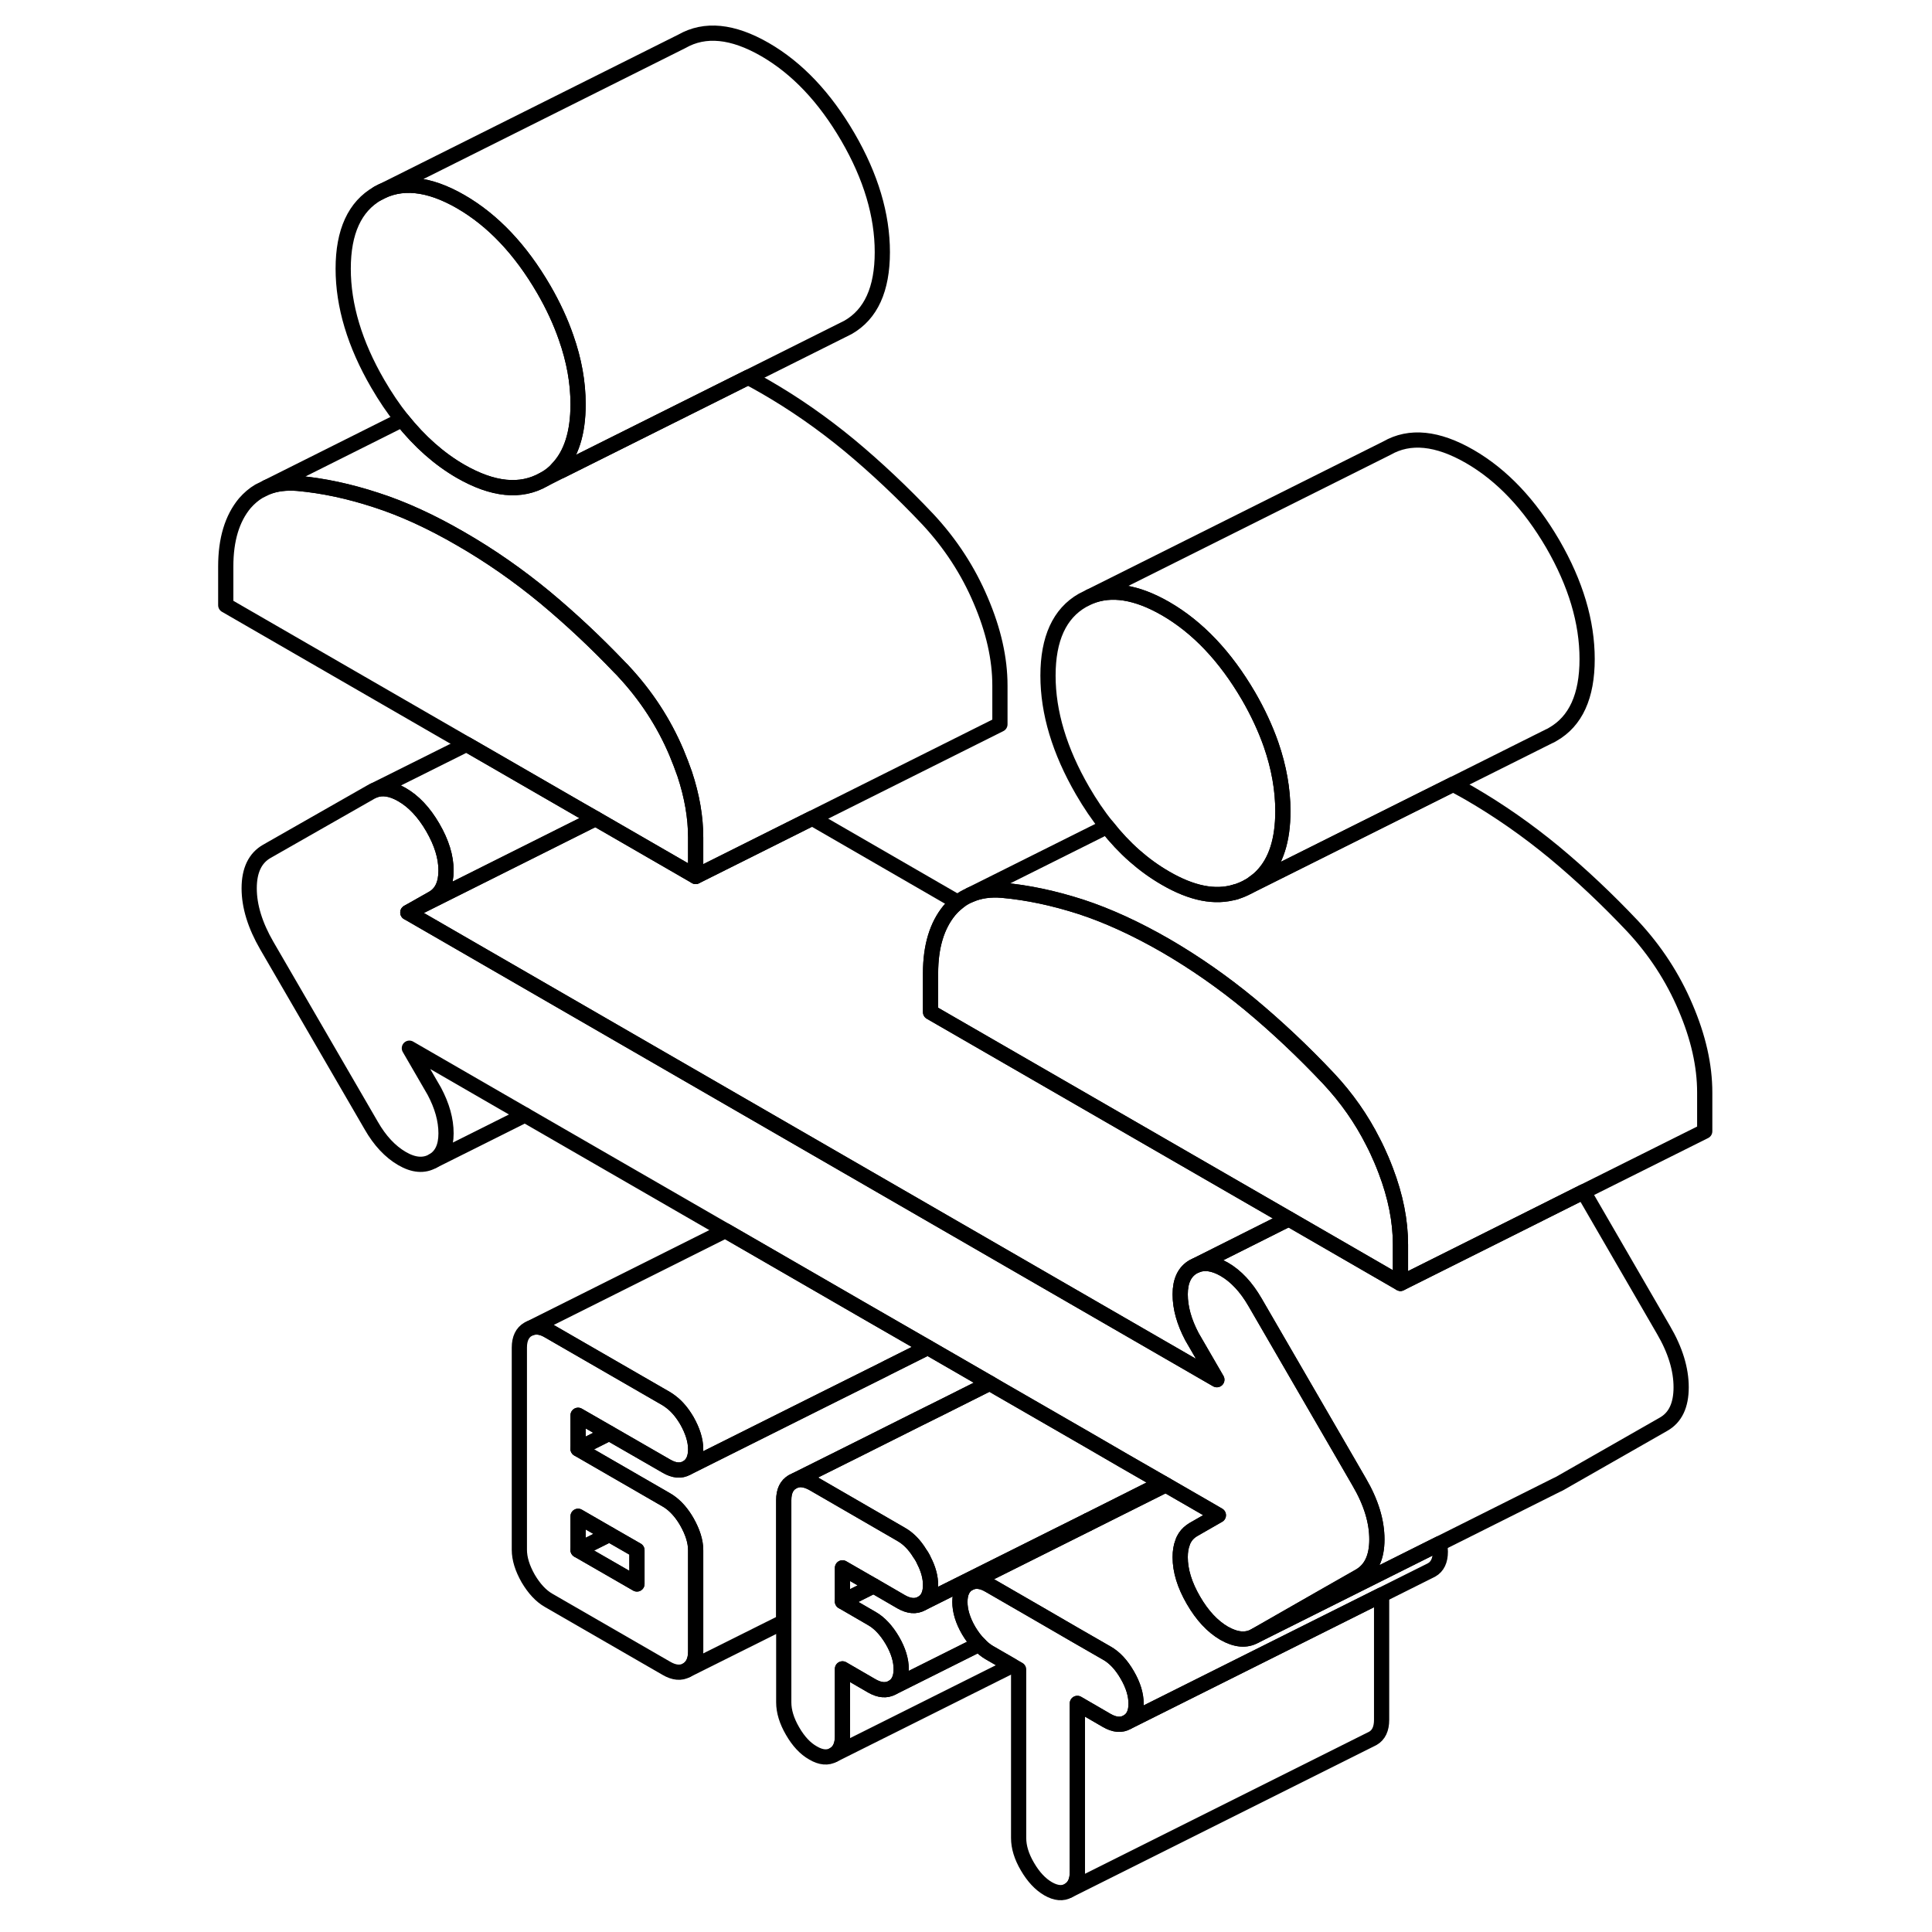 <svg width="48" height="48" viewBox="0 0 103 127" fill="none" xmlns="http://www.w3.org/2000/svg" stroke-width="1px"
     stroke-linecap="round" stroke-linejoin="round">
    <path d="M32.14 98.823C32.03 98.733 31.92 98.663 31.8 98.593L26 95.243V93.033L28.05 94.213L31.8 96.373C32.31 96.673 32.76 96.713 33.15 96.493C33.53 96.273 33.73 95.863 33.73 95.273C33.73 94.683 33.53 94.053 33.15 93.383C32.85 92.873 32.51 92.463 32.13 92.173C32.02 92.083 31.91 92.013 31.8 91.943L24.07 87.483C23.62 87.213 23.21 87.163 22.85 87.313L22.72 87.373C22.34 87.593 22.14 87.993 22.14 88.583V101.873C22.14 102.463 22.34 103.093 22.72 103.763C23.11 104.423 23.56 104.913 24.07 105.203L31.8 109.663C32.31 109.963 32.76 110.003 33.15 109.783C33.53 109.563 33.73 109.153 33.73 108.563V101.913C33.73 101.323 33.53 100.703 33.15 100.033C32.85 99.513 32.51 99.113 32.14 98.823ZM29.87 104.123L26 101.893V99.673L28.06 100.863L29.87 101.903V104.123Z" stroke="currentColor" stroke-linejoin="round"/>
    <path d="M28.06 100.863L26 101.893V99.673L28.06 100.863Z" stroke="currentColor" stroke-linejoin="round"/>
    <path d="M29.87 101.903V104.123L26 101.893L28.06 100.863L29.87 101.903Z" stroke="currentColor" stroke-linejoin="round"/>
    <path d="M62.68 111.993C62.68 112.583 62.49 112.983 62.1 113.203C61.72 113.423 61.27 113.393 60.75 113.093L58.82 111.973V123.053C58.82 123.643 58.63 124.053 58.24 124.273C57.86 124.493 57.41 124.453 56.89 124.153C56.38 123.853 55.93 123.373 55.54 122.703C55.15 122.043 54.96 121.413 54.96 120.823V109.743L54.52 109.493L53.03 108.633C52.79 108.493 52.57 108.313 52.36 108.083C52.12 107.853 51.89 107.543 51.68 107.193C51.29 106.523 51.1 105.893 51.1 105.303C51.1 104.713 51.29 104.303 51.68 104.083C52.07 103.863 52.52 103.903 53.03 104.203L56.32 106.103L58.63 107.443L60.75 108.663C61.27 108.953 61.72 109.443 62.1 110.103C62.49 110.773 62.68 111.403 62.68 111.993Z" stroke="currentColor" stroke-linejoin="round"/>
    <path d="M80.06 81.813V84.363L72.72 80.123L49.17 66.533V63.983C49.17 62.213 49.59 60.833 50.42 59.833C50.59 59.633 50.77 59.463 50.96 59.313C51.14 59.173 51.33 59.043 51.53 58.943L51.78 58.823C52.39 58.553 53.1 58.453 53.9 58.523C55.57 58.673 57.29 59.043 59.06 59.613C60.83 60.193 62.68 61.043 64.61 62.153C66.54 63.273 68.39 64.563 70.16 66.023C71.93 67.493 73.65 69.113 75.33 70.893C76.52 72.163 77.5 73.563 78.26 75.073C78.46 75.453 78.63 75.833 78.8 76.223C78.9 76.463 79 76.703 79.09 76.943C79.74 78.643 80.06 80.263 80.06 81.813Z" stroke="currentColor" stroke-linejoin="round"/>
    <path d="M64.42 97.483L59.52 99.943V100.163L64.63 97.603L64.42 97.483Z" stroke="currentColor" stroke-linejoin="round"/>
    <path d="M28.05 94.213L26 95.243V93.033L28.05 94.213Z" stroke="currentColor" stroke-linejoin="round"/>
    <path d="M53.06 90.923L49.87 92.523L48.38 93.263L44.27 95.323L40.1 97.403C39.71 97.623 39.52 98.023 39.52 98.613V106.603L33.15 109.783C33.53 109.563 33.73 109.153 33.73 108.563V101.913C33.73 101.323 33.53 100.703 33.15 100.033C32.85 99.513 32.51 99.113 32.14 98.823C32.03 98.733 31.92 98.663 31.8 98.593L26 95.243L28.05 94.213L31.8 96.373C32.31 96.673 32.76 96.713 33.15 96.493L42.15 91.993L46 90.073L46.37 89.883L48.99 88.573L53.06 90.923Z" stroke="currentColor" stroke-linejoin="round"/>
    <path d="M64.42 97.483L59.52 99.943L48.59 105.403C48.98 105.183 49.17 104.783 49.17 104.193C49.17 103.693 49.03 103.153 48.74 102.593C48.7 102.493 48.65 102.403 48.59 102.303C48.55 102.243 48.52 102.183 48.47 102.123C48.12 101.543 47.7 101.123 47.24 100.863L41.45 97.513C40.93 97.223 40.48 97.183 40.1 97.403L44.27 95.323L48.38 93.263L49.87 92.523L53.06 90.923L53.64 91.263L59.52 94.653L61.88 96.023L64.42 97.483Z" stroke="currentColor" stroke-linejoin="round"/>
    <path d="M27.15 53.813L26.64 54.063L14.81 59.983L16.45 59.053C17.03 58.723 17.32 58.113 17.32 57.223C17.32 56.333 17.03 55.393 16.45 54.393C15.87 53.393 15.19 52.673 14.42 52.233C13.73 51.833 13.11 51.743 12.58 51.963L18.67 48.923L26.17 53.253L27.15 53.813Z" stroke="currentColor" stroke-linejoin="round"/>
    <path d="M65.58 85.083C65.58 85.973 65.84 86.893 66.35 87.863L67.99 90.693L30.74 69.183L14.81 59.983L26.64 54.063L27.15 53.813L33.73 57.613L41.39 53.783L50.96 59.313C50.77 59.463 50.59 59.633 50.42 59.833C49.59 60.833 49.17 62.213 49.17 63.983V66.533L72.72 80.123L72.16 80.403L66.64 83.173L66.45 83.263C65.87 83.593 65.58 84.203 65.58 85.083Z" stroke="currentColor" stroke-linejoin="round"/>
    <path d="M33.73 55.063V57.613L27.15 53.813L26.17 53.253L18.67 48.923L2.84 39.783V37.233C2.84 35.463 3.26 34.083 4.09 33.083C4.37 32.763 4.68 32.493 5.02 32.293L5.54 32.033C6.13 31.793 6.81 31.713 7.57 31.773C9.24 31.923 10.96 32.293 12.73 32.873C14.5 33.443 16.35 34.293 18.28 35.413C20.21 36.523 22.06 37.813 23.83 39.273C25.51 40.673 27.15 42.203 28.75 43.883C28.8 43.933 28.85 43.983 28.91 44.043C28.94 44.073 28.97 44.113 29 44.143C30.48 45.733 31.64 47.513 32.47 49.473C32.67 49.953 32.85 50.423 33.01 50.883C33.49 52.333 33.73 53.723 33.73 55.063Z" stroke="currentColor" stroke-linejoin="round"/>
    <path d="M53.73 45.063V47.613L33.73 57.613V55.063C33.73 53.723 33.49 52.333 33.01 50.883C32.85 50.423 32.67 49.953 32.47 49.473C31.64 47.513 30.48 45.733 29 44.143C28.97 44.113 28.94 44.073 28.91 44.043C28.85 43.983 28.8 43.933 28.75 43.883C27.15 42.203 25.51 40.673 23.83 39.273C22.06 37.813 20.21 36.523 18.28 35.413C16.35 34.293 14.5 33.443 12.73 32.873C10.96 32.293 9.24 31.923 7.57 31.773C6.81 31.713 6.13 31.793 5.54 32.033L14.43 27.583C15.58 29.023 16.86 30.163 18.28 30.983C20.41 32.203 22.22 32.383 23.74 31.523L24.87 30.953L37.18 24.803C37.54 24.993 37.91 25.203 38.28 25.413C40.21 26.523 42.06 27.813 43.83 29.273C45.6 30.743 47.32 32.363 49 34.143C50.48 35.733 51.64 37.513 52.47 39.473C53.31 41.433 53.73 43.293 53.73 45.063Z" stroke="currentColor" stroke-linejoin="round"/>
    <path d="M69.2 58.633L69.17 58.653" stroke="currentColor" stroke-linejoin="round"/>
    <path d="M100.06 71.813V74.363L92.09 78.343L87.86 80.463L87.72 80.533L80.06 84.363V81.813C80.06 80.263 79.74 78.643 79.09 76.943C79 76.703 78.9 76.463 78.8 76.223C78.63 75.833 78.46 75.453 78.26 75.073C77.5 73.563 76.52 72.163 75.33 70.893C73.65 69.113 71.93 67.493 70.16 66.023C68.39 64.563 66.54 63.273 64.61 62.153C62.68 61.043 60.83 60.193 59.06 59.613C57.29 59.043 55.57 58.673 53.9 58.523C53.1 58.453 52.39 58.553 51.78 58.823L60.77 54.333C61.9 55.773 63.19 56.903 64.61 57.723C66.35 58.733 67.87 59.033 69.2 58.633H69.22C69.51 58.543 69.8 58.423 70.07 58.273L83.52 51.553C83.88 51.743 84.24 51.943 84.61 52.153C86.54 53.273 88.39 54.563 90.16 56.023C91.93 57.493 93.65 59.113 95.33 60.893C96.81 62.483 97.97 64.263 98.8 66.223C99.64 68.183 100.06 70.043 100.06 71.813Z" stroke="currentColor" stroke-linejoin="round"/>
    <path d="M92.33 43.323C92.33 45.763 91.58 47.413 90.07 48.273C90.01 48.313 89.95 48.343 89.89 48.373L89.84 48.393L83.52 51.553L70.07 58.273C70.2 58.203 70.32 58.123 70.44 58.023C70.63 57.893 70.81 57.743 70.97 57.573C71.88 56.633 72.33 55.213 72.33 53.323C72.33 51.893 72.07 50.443 71.56 48.963C71.56 48.953 71.55 48.943 71.55 48.933C71.18 47.883 70.69 46.823 70.07 45.753C68.55 43.153 66.74 41.233 64.61 40.003C62.71 38.913 61.05 38.643 59.64 39.223L79.16 29.463C80.67 28.593 82.49 28.783 84.61 30.003C86.74 31.233 88.55 33.153 90.07 35.753C91.58 38.363 92.33 40.883 92.33 43.323Z" stroke="currentColor" stroke-linejoin="round"/>
    <path d="M72.33 53.323C72.33 55.213 71.88 56.633 70.97 57.573C70.81 57.743 70.63 57.893 70.44 58.023C70.32 58.123 70.2 58.203 70.07 58.273C69.8 58.423 69.51 58.543 69.22 58.633H69.2C67.87 59.033 66.35 58.733 64.61 57.723C63.19 56.903 61.9 55.773 60.77 54.333C60.19 53.623 59.66 52.833 59.16 51.973C57.65 49.363 56.89 46.843 56.89 44.413C56.89 41.983 57.65 40.323 59.16 39.463L59.64 39.223C61.05 38.643 62.71 38.913 64.61 40.003C66.74 41.233 68.55 43.153 70.07 45.753C70.69 46.823 71.18 47.883 71.55 48.933C71.55 48.943 71.56 48.953 71.56 48.963C72.07 50.443 72.33 51.893 72.33 53.323Z" stroke="currentColor" stroke-linejoin="round"/>
    <path d="M26 26.573C26 28.463 25.55 29.883 24.64 30.823C24.38 31.103 24.08 31.333 23.74 31.523C22.22 32.383 20.41 32.203 18.28 30.983C16.86 30.163 15.58 29.023 14.43 27.583C13.86 26.873 13.33 26.083 12.83 25.223C11.32 22.623 10.56 20.093 10.56 17.663C10.56 15.233 11.32 13.573 12.83 12.713C14.34 11.853 16.16 12.033 18.28 13.253C20.41 14.483 22.22 16.403 23.74 19.013C24.36 20.083 24.85 21.143 25.21 22.183C25.74 23.683 26 25.143 26 26.573Z" stroke="currentColor" stroke-linejoin="round"/>
    <path d="M46 16.573C46 19.013 45.25 20.663 43.74 21.523L37.18 24.803L24.87 30.953L24.64 30.823C25.55 29.883 26 28.463 26 26.573C26 25.143 25.74 23.683 25.21 22.183C24.85 21.143 24.36 20.083 23.74 19.013C22.22 16.403 20.41 14.483 18.28 13.253C16.16 12.033 14.34 11.853 12.83 12.713L32.83 2.713C34.34 1.853 36.16 2.033 38.28 3.253C40.41 4.483 42.22 6.403 43.74 9.013C45.25 11.613 46 14.143 46 16.573Z" stroke="currentColor" stroke-linejoin="round"/>
    <path d="M22.51 73.293L16.45 76.323" stroke="currentColor" stroke-linejoin="round"/>
    <path d="M78.51 101.193C78.51 102.373 78.13 103.183 77.35 103.623L74.96 104.983L70.5 107.533C69.92 107.863 69.25 107.803 68.47 107.363C67.7 106.913 67.03 106.193 66.45 105.193C65.87 104.193 65.58 103.253 65.58 102.363C65.58 101.993 65.63 101.673 65.74 101.393C65.78 101.263 65.84 101.153 65.91 101.043C66.05 100.833 66.23 100.673 66.45 100.543L67.2 100.113L68.09 99.603L67.16 99.063L64.63 97.603L64.42 97.483L61.88 96.023L59.52 94.653L53.64 91.263L53.06 90.923L48.99 88.573L44.51 85.993L42.14 84.623L35.68 80.893L22.51 73.293L14.91 68.903L16.55 71.733C17.06 72.693 17.32 73.613 17.32 74.503C17.32 75.393 17.03 75.993 16.45 76.323C15.87 76.653 15.19 76.603 14.42 76.153C13.65 75.703 12.97 74.983 12.4 73.983L5.54 62.163C4.77 60.833 4.38 59.573 4.38 58.393C4.38 57.213 4.77 56.403 5.54 55.963L12.4 52.053L12.58 51.963C13.11 51.743 13.73 51.833 14.42 52.233C15.19 52.673 15.87 53.393 16.45 54.393C17.03 55.393 17.32 56.333 17.32 57.223C17.32 58.113 17.03 58.723 16.45 59.053L14.81 59.983L30.74 69.183L67.99 90.693L66.35 87.863C65.84 86.893 65.58 85.973 65.58 85.083C65.58 84.193 65.87 83.593 66.45 83.263L66.64 83.173C67.17 82.953 67.78 83.043 68.47 83.433C69.25 83.883 69.92 84.603 70.5 85.603L76.72 96.333L77.35 97.423C78.13 98.753 78.51 100.013 78.51 101.193Z" stroke="currentColor" stroke-linejoin="round"/>
    <path d="M48.99 88.573L46.37 89.883L46 90.073L42.15 91.993L33.15 96.493C33.53 96.273 33.73 95.863 33.73 95.273C33.73 94.683 33.53 94.053 33.15 93.383C32.85 92.873 32.51 92.463 32.13 92.173C32.02 92.083 31.91 92.013 31.8 91.943L24.07 87.483C23.62 87.213 23.21 87.163 22.85 87.313L35.68 80.893L42.14 84.623L44.51 85.993L48.99 88.573Z" stroke="currentColor" stroke-linejoin="round"/>
    <path d="M49.17 104.193C49.17 104.783 48.98 105.183 48.59 105.403C48.2 105.623 47.75 105.583 47.24 105.293L45.43 104.243L44.87 103.923L43.38 103.063V105.273L45.31 106.393C45.82 106.683 46.27 107.173 46.66 107.833C47.05 108.503 47.24 109.133 47.24 109.723C47.24 110.313 47.05 110.713 46.66 110.933C46.27 111.153 45.82 111.113 45.31 110.823L43.38 109.703V114.133C43.38 114.723 43.19 115.133 42.8 115.353C42.41 115.573 41.96 115.533 41.45 115.233C40.93 114.943 40.48 114.453 40.1 113.793C39.71 113.123 39.52 112.493 39.52 111.903V98.613C39.52 98.023 39.71 97.623 40.1 97.403C40.48 97.183 40.93 97.223 41.45 97.513L47.24 100.863C47.7 101.123 48.12 101.543 48.47 102.123C48.52 102.183 48.55 102.243 48.59 102.303C48.65 102.403 48.7 102.493 48.74 102.593C49.03 103.153 49.17 103.693 49.17 104.193Z" stroke="currentColor" stroke-linejoin="round"/>
    <path d="M54.52 109.493L42.8 115.353C43.19 115.133 43.38 114.723 43.38 114.133V109.703L45.31 110.823C45.82 111.113 46.27 111.153 46.66 110.933L52.36 108.083C52.57 108.313 52.79 108.493 53.03 108.633L54.52 109.493Z" stroke="currentColor" stroke-linejoin="round"/>
    <path d="M82.68 101.993C82.68 102.583 82.49 102.983 82.1 103.203L81.98 103.263L78.82 104.843L74.96 106.773L62.1 113.203C62.49 112.983 62.68 112.583 62.68 111.993C62.68 111.403 62.49 110.773 62.1 110.103C61.72 109.443 61.27 108.953 60.75 108.663L58.63 107.443L56.32 106.103L53.03 104.203C52.52 103.903 52.07 103.863 51.68 104.083L59.52 100.163L64.63 97.603L67.16 99.063L68.09 99.603L67.2 100.113L66.45 100.543C66.23 100.673 66.05 100.833 65.91 101.043C65.84 101.153 65.78 101.263 65.74 101.393C65.63 101.673 65.58 101.993 65.58 102.363C65.58 103.253 65.87 104.193 66.45 105.193C67.03 106.193 67.7 106.913 68.47 107.363C69.25 107.803 69.92 107.863 70.5 107.533L74.96 105.303L78.82 103.373L80.12 102.723L82.62 101.473C82.66 101.653 82.68 101.823 82.68 101.993Z" stroke="currentColor" stroke-linejoin="round"/>
    <path d="M98.51 91.193C98.51 92.373 98.13 93.183 97.35 93.623L90.5 97.533L90.31 97.623L82.62 101.473L80.12 102.723L78.82 103.373L74.96 105.303L70.5 107.533L74.96 104.983L77.35 103.623C78.13 103.183 78.51 102.373 78.51 101.193C78.51 100.013 78.13 98.753 77.35 97.423L76.72 96.333L70.5 85.603C69.92 84.603 69.25 83.883 68.47 83.433C67.78 83.043 67.17 82.953 66.64 83.173L72.16 80.403L72.72 80.123L80.06 84.363L87.72 80.533L87.86 80.463L92.09 78.343L97.35 87.423C98.13 88.753 98.51 90.013 98.51 91.193Z" stroke="currentColor" stroke-linejoin="round"/>
    <path d="M78.82 104.843V113.053C78.82 113.643 78.63 114.053 78.24 114.273L58.24 124.273C58.63 124.053 58.82 123.643 58.82 123.053V111.973L60.75 113.093C61.27 113.393 61.72 113.423 62.1 113.203L74.96 106.773L78.82 104.843Z" stroke="currentColor" stroke-linejoin="round"/>
    <path d="M51.1 105.303C51.1 105.893 51.29 106.523 51.68 107.193C51.89 107.543 52.12 107.853 52.36 108.083L46.66 110.933C47.05 110.713 47.24 110.313 47.24 109.723C47.24 109.133 47.05 108.503 46.66 107.833C46.27 107.173 45.82 106.683 45.31 106.393L43.38 105.273L45.43 104.243L47.24 105.293C47.75 105.583 48.2 105.623 48.59 105.403L59.52 99.943V100.163L51.68 104.083C51.29 104.303 51.1 104.713 51.1 105.303Z" stroke="currentColor" stroke-linejoin="round"/>
    <path d="M45.43 104.243L43.38 105.273V103.063L44.87 103.923L45.43 104.243Z" stroke="currentColor" stroke-linejoin="round"/>
</svg>